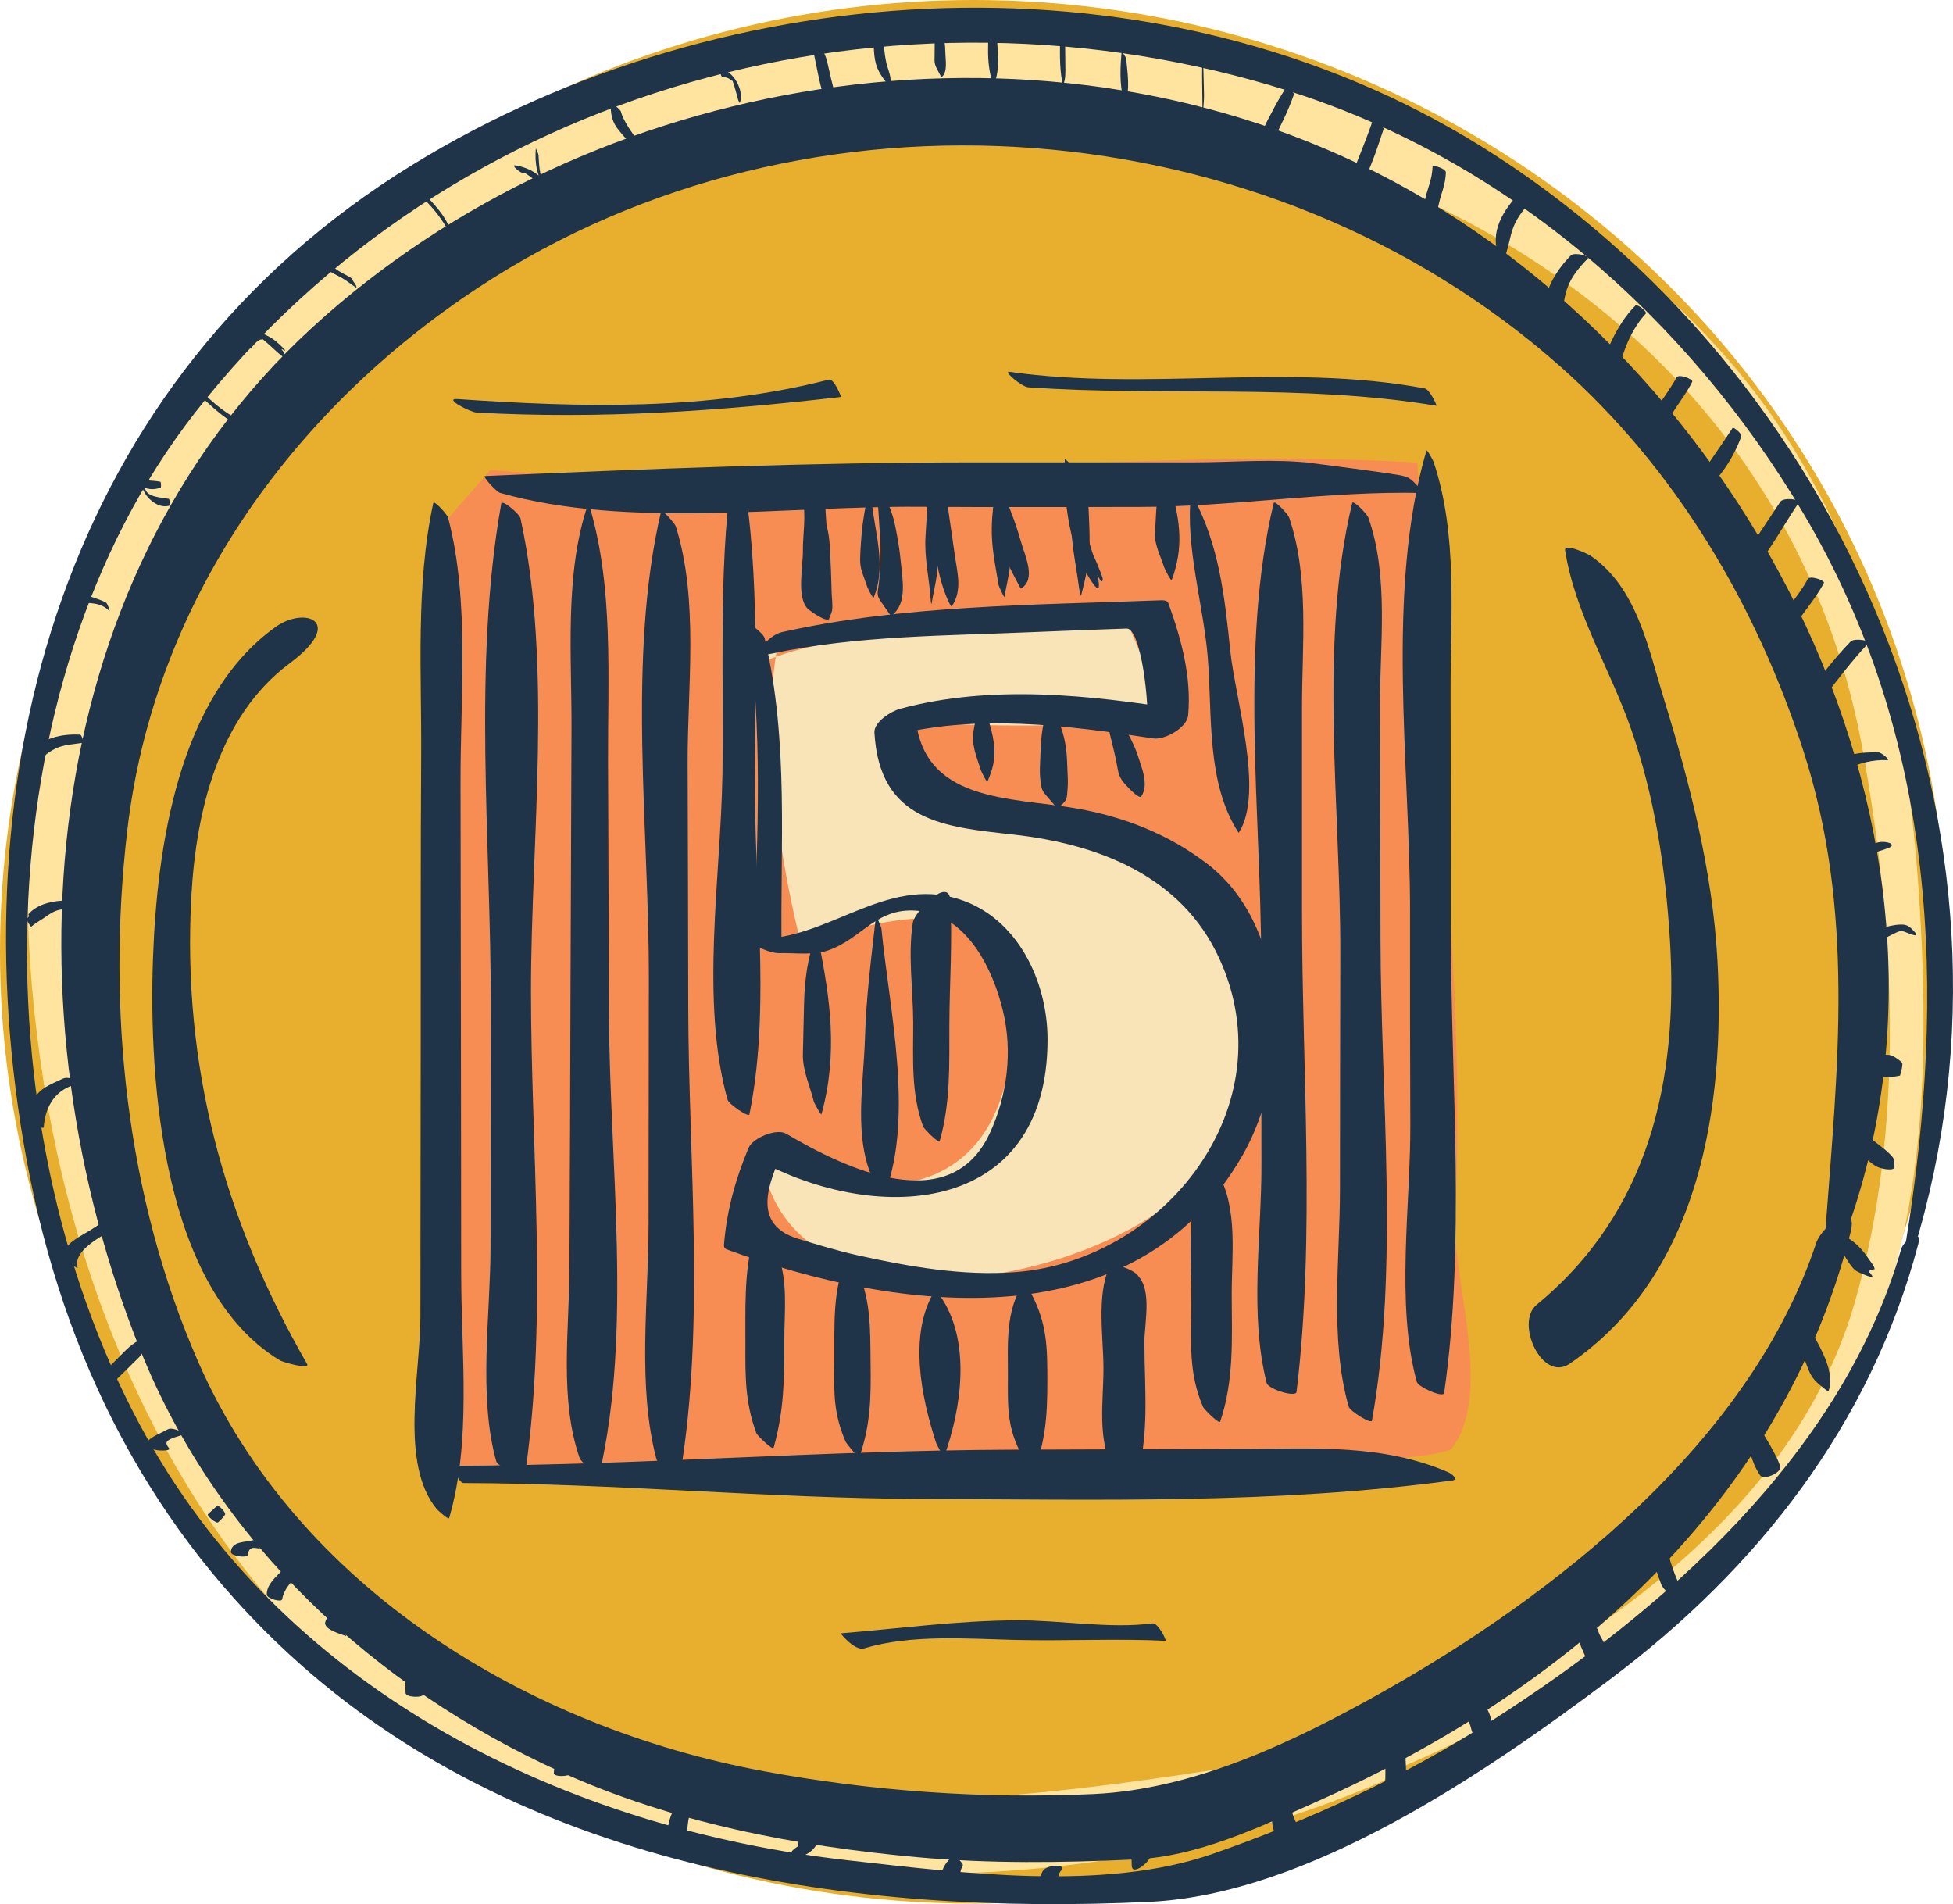 <svg id="_Слой_2" xmlns="http://www.w3.org/2000/svg" width="1080" height="1052.87" viewBox="0 0 1080 1052.87"><g id="Hanukkah02_90758028"><g id="Hanukkah02_90758028-2"><ellipse cx="538.39" cy="526.28" rx="538.39" ry="526.28" fill="#e8af2e"/><path d="M237.31 298.66c8.57 171.44-7.97 341.38.73 512.67 1.6 13 541.69 5.54 564.68-10.22 23.49-31.19.14-92.79 1.91-128.94 2.09-42.74 1.57-82.54-.52-126.28-4.62-96.84-15.09-193.29-20.27-290.09-162.55-9.84-346.4 17.67-512.64 4.11l-33.9 38.74z" fill="#f78d52"/><path d="M431.04 351.93c-10.67 48.02-.94 116.63 10.41 164.01 4.04 16.84 127.46-57.73 118.34 58.92-6.41 82.02-64.76 95.29-138.44 67.66 19.37 106.55 208.25 62.96 247 0 41.61-71.33 16.05-152.75-61.95-180.27-30.4-10.73-117.18-15.09-103.61-63.78 43.48 4.58 92.19 1.89 136.5 1.9.0-19.37-9.69-43.59-19.37-62.96-58.12 9.69-159.82 9.69-198.57 29.06l9.69-14.53z" fill="#f9e4b7"/><path d="M770.34 979.1c87-35.77 168.48-95.04 225.78-169.91 68.66-89.72 72.17-207.36 64.97-315.54-6.14-92.14-24.85-179.1-76.44-256.78-50.47-75.99-128.12-130.3-210.07-167.57C672.56 22.91 545.66-6.6 435.46 17.6c-104.12 22.86-202.23 75.58-280.08 148.01C51.11 262.61 7.17 393.72 16.66 532.4c9.65 140.98 59.58 285.17 163.08 384.65 148.24 142.48 404.62 146.1 584.21 68.17 5.36-2.32 21.23-24.65 7.96-22.61-184.92 28.48-375.48 73.47-541.48-42.56-103.43-72.3-159.89-192.2-181.85-313.44-23.87-131.76-3.94-253.71 80.87-362.15C201.86 151.87 311.8 91.8 423.13 59.97c119.25-34.1 251.23-.75 361.93 49.66 128.42 58.47 219.61 165.31 244.92 304.69 17.85 98.31 23.81 208.45-4.35 305.98-35.62 123.34-157.06 194.97-262.62 249.26-1.08.56 5.05 10.48 7.33 9.54z" fill="#ffe49f"/><g><path d="M413.38 344.46c8.44 58.61 5.63 116.3 3.54 175.26-.15 4.35 10.5 7.43 13.78 7.32 8.3-.28 18.83 1.32 26.91-1.42 19.85-6.73 27.11-25.04 51.61-21.82 26.22 3.45 39.91 32.49 45.37 54.99 5.48 22.6 2.47 46.81-7.22 67.76-22 47.59-80.5 19.31-112.6.33-5.38-3.18-18.52 2.36-20.84 7.88-7.25 17.29-12.08 34.73-13.57 53.5-.15 1.06.23 1.88 1.14 2.45 96.37 35.35 226.6 51.51 285.85-52.3 26.77-46.91 26.33-125.49-19.76-160.79-21.16-16.21-45.56-25.85-71.77-30.53-36.77-6.56-86.87-2.7-89.76-53.04-4.7 4.37-9.39 8.75-14.09 13.12 46.58-12.8 98.6-6.09 145.7 1.11 6.42.98 18.74-5.84 19.37-12.87 1.91-21.28-3.78-42.03-10.97-61.95-.65-1.82-3.75-1.56-5.09-1.51-68.79 2.61-141.37 2.53-208.77 17.62-7.08 1.59-19.13 14.76-5.23 11.79 47.13-10.08 97.41-9.79 145.41-11.89 16.87-.74 33.75-1.32 50.63-1.92 7.97-.28 12.84 41.67 11.42 57.75 6.46-4.29 12.91-8.58 19.37-12.87-51.1-8.14-105.55-14.14-156.18-.5-4.72 1.27-14.44 7.18-14.09 13.12 2.84 49.2 38.41 52.13 76.65 56.38 47.33 5.27 93.07 22.88 114 68.38 37.6 81.76-30.35 167.2-112.42 173.56-29.25 2.27-59.03-2.98-87.48-9.27-11.15-2.47-22.09-5.83-33.01-9.15-28.61-8.72-13.89-35.48-6.07-54.05-6.95 2.63-13.89 5.25-20.84 7.88 68.02 39.53 165.06 34.49 164.92-64.11-.05-32.32-16.72-67.3-49.05-77.5-40.98-12.93-72.9 22.96-111.8 21.9 4.6 2.44 9.19 4.88 13.78 7.32-.92-58.15 4.23-116.34-9.37-173.44-.76-3.18-9.55-9.03-9.48-8.49h0z" fill="#1f3349"/><path d="M239.6 278.16c-9.86 45.55-6.38 94.16-6.7 140.59-.35 52.43-.2 104.87-.25 157.3-.05 50.74-.13 101.48-.17 152.22-.02 31.24-11.66 81.1 9.03 106.13.3.37 6.5 6.21 6.88 4.92 12.39-42.45 6.69-90.41 6.65-134.55-.04-45.17-.12-90.34-.16-135.51-.04-45.7-.11-91.41-.21-137.11-.1-47.42 5.19-99.85-6.9-145.97-.45-1.71-7.79-9.81-8.18-8.02h0z" fill="#1f3349"/><path d="M277.2 278.44c-15.85 88.7-5.74 186.89-5.8 276.86-.03 44.74-.08 89.48-.13 134.21-.03 37.41-6.98 82.53 3.2 118.67.87 3.08 15.68 8.45 16.14 5.2 12.3-85.71 3.07-178.32 3.01-264.86-.05-83.76 12.13-179.86-5.8-261.94-.53-2.41-10.19-10.6-10.62-8.14h0z" fill="#1f3349"/><path d="M325.15 278.8c-13.12 38.51-8.93 83.99-9.11 124.36-.21 47.57-.39 95.14-.55 142.7-.17 52.23-.33 104.45-.61 156.68-.18 33.89-5.56 71.47 5.72 103.87.64 1.83 10.48 10.35 10.91 8.5 18.28-79.24 5.51-172.39 5.27-253.52-.14-46.67-.33-93.34-.53-140-.2-46.43 3.15-96.24-10.09-140.95-.02-.07-.77-2.33-1.01-1.65h0z" fill="#1f3349"/><path d="M365.52 283c-18.83 80.49-6.56 175.46-6.71 258.07-.08 45.49-.12 90.98-.16 136.47-.04 41.77-6.34 88.96 4.4 129.47.68 2.58 12.87 9.62 13.23 7.43 13.79-83.3 4.43-173.54 4.32-257.85-.06-44.8-.2-89.6-.34-134.39-.14-42.63 6.3-90.17-6.55-131.16-.49-1.57-7.73-9.94-8.18-8.02h0z" fill="#1f3349"/><path d="M416.37 685.32c-5.01 19.01-4.08 39.12-4.17 58.69-.08 17.64-.04 31.94 6.06 48.42.52 1.41 9.09 9.6 9.52 8.11 5.74-19.87 6.04-38.82 5.94-59.32-.07-15.45 2.35-34.12-4.12-48.47-.85-1.88-12.46-10.33-13.23-7.43h0z" fill="#1f3349"/><path d="M468.8 694.36c-8.83 18.15-7.19 39.17-7.44 58.98-.22 16.99-.41 28.32 6.2 43.69.44 1.03 7.27 9.67 7.69 8.47 6.19-17.55 6.42-32.94 6.18-51.26-.25-19.37.43-36.86-8.51-54.44-.17-.33-3.82-6.05-4.12-5.44h0z" fill="#1f3349"/><path d="M516.89 713.67c-14.75 24.02-7.4 59.02.76 84.1.29.9 4.19 8.35 4.58 7.26 9.64-26.95 14.81-63.83-2.3-88.45-.1-.14-2.65-3.55-3.04-2.92h0z" fill="#1f3349"/><path d="M566.47 709.13c-10.82 14.91-9 34.61-9.1 52.37-.09 15.73-.44 26.59 6.37 40.55.53 1.08 8.53 9.9 9.15 8.21 6.39-17.62 6.36-34.19 6.27-52.64-.09-19.35-1.94-30.7-11.64-47.41.04.07-.84-1.37-1.05-1.08h0z" fill="#1f3349"/><path d="M613.15 701.37c5.48 1.77 10.97 3.54 16.45 5.3 1.44-3.01-14.46-9.66-16.14-5.99-7.16 15.69-3.25 39.17-3.24 55.9.0 18.86-3.62 38.95 5.41 55.84.77 1.44 11.22 9.6 12.1 7.04 8.32-24.32 5.1-51.83 5.12-77.2.0-11.68 5.23-32.47-6.38-39-1.82-1.02-11.93-5.29-13.32-1.89h0z" fill="#1f3349"/><path d="M665.92 640.99c-10.15 25.02-7.02 54.01-7.12 80.59-.08 20.71-1.65 37.39 6.46 56.32.53 1.25 8.95 9.79 9.52 8.11 7.68-22.88 6.44-45.79 6.35-69.58-.09-22.69 3.63-47.47-7.58-67.93-.41-.74-7.09-8.84-7.63-7.5h0z" fill="#1f3349"/><path d="M704.35 278.19c-18.97 79.2-6.98 172.28-6.92 253.6.03 37.44.08 74.88.14 112.32.07 39.07-6.77 82.87 2.93 120.67.83 3.25 16.09 8.13 16.48 4.85 10.51-86.87 2.95-179.18 3.01-266.84.03-36.88.04-73.76.0-110.64-.04-35.02 4.21-72.53-7.11-106.01-.53-1.56-8.04-10.02-8.54-7.95h0z" fill="#1f3349"/><path d="M747.75 278.23c-18.62 76.93-6.45 168.72-6.57 247.81-.06 43.76-.2 87.51-.19 131.27.0 38.69-5.83 83.17 4.85 120.52.69 2.42 12.46 9.8 12.85 7.64 15.14-84.88 4.81-179.82 4.72-266.21-.05-42.62-.17-85.25-.33-127.87-.12-34.54 5.17-72.42-6.43-105.31-.56-1.58-8.37-10.07-8.9-7.86h0z" fill="#1f3349"/><path d="M788.8 249.18c-22.76 77.62-9 174.59-9.06 255.18-.03 39.08-.03 78.15.16 117.23.21 43.69-8.22 100.01 3.6 142.51.8 2.88 14.68 8.98 15.09 6.14 11.88-82.37 3.78-171.25 3.76-254.54-.01-44.32-.09-88.63-.19-132.95-.09-42.22 4.13-86.9-9.37-127.32-.25-.74-3.7-7.19-3.98-6.24h0z" fill="#1f3349"/><path d="M404.45 263.61c-7.2 54.33-4.05 110.19-4.95 164.9-.93 56.38-12.41 124.92 2.85 179.61.64 2.28 11.68 10 12.07 8.03 10.89-53.71 4.05-112.6 3.19-167.18-.91-58.26 3.13-118.88-5.21-176.6-.34-2.38-7.81-9.96-7.97-8.76h0z" fill="#1f3349"/><path d="M451.3 516.28c-4.71 13.39-6.35 24.98-6.68 39.29-.22 9.13-.42 18.25-.63 27.38-.2 8.92 3.86 17.37 5.99 25.95.27 1.08 4.07 8.01 4.28 7.22 9.22-33.43 4.93-64.03-1.92-97.35-.04-.19-.84-3.03-1.04-2.48h0z" fill="#1f3349"/><path d="M484.44 506.13c-2.49 22.78-5.47 44.74-6.11 67.69-.74 26.13-6.7 55.86 5.11 79.79.39.78 5.3 7.92 5.93 6.24 16.14-42.96 2.42-101.52-1.93-146.17-.18-1.84-3.03-7.13-2.99-7.54h0z" fill="#1f3349"/><path d="M504.77 510.21c-2.76 17.7.15 37.15.22 55.11.08 20.02-1.39 38.58 5.47 57.54.51 1.4 8.76 9.57 9.15 8.21 6.14-21.5 5.29-42.55 5.38-64.71.09-22.85 1.78-45.81.51-68.62-.74-13.28-19.74 6.2-20.72 12.47h0z" fill="#1f3349"/><path d="M448.22 263.59c-.86 11.46-1.56 22.82-1.75 34.32-.08 4.73-.15 9.47-.23 14.2-.17 10.49 3.56 13.2 5.46 24.66.03.2.67 2.84.83 2.38 5.94-17.79 3.84-2.01 5.34-14.51.72-6-.21-12.72-.31-18.77-.18-11.22-.89-22.3-1.75-33.49-.21-2.75-7.55-9.45-7.6-8.79h0z" fill="#1f3349"/><path d="M479.74 273.73c-1.29 7.52-2.76 14.54-3.32 22.2-.33 4.56-.74 9.11-.78 13.68-.06 5.36 2.19 9.39 3.8 14.52.22.7 3.31 7.18 3.72 6.2 6.66-16.04 1.45-33.29-.77-49.87-.18-1.37-2.67-6.66-2.65-6.73h0z" fill="#1f3349"/><path d="M513.21 273.54c-.43 7.58-.9 15.15-1.39 22.72-.8 12.33 2.06 23.13 2.85 35.5.01.2.33 3.1.53 1.82 1.4-8.66 3.79-16.02 3.19-24.87-.61-9.14-1.15-18.28-1.63-27.42-.11-2.18-3.58-7.21-3.55-7.75h0z" fill="#1f3349"/><path d="M550.82 268.44c-1.16 7.83-2.23 15.39-2.38 23.31-.2 10.98 1.96 20.68 3.74 31.49.21 1.29 3.13 7.11 3.17 6.93 1.8-9.04 3.89-17.39 3.72-26.65-.17-9.18-1.22-17.82-2.51-26.91-.27-1.9-5.65-8.76-5.74-8.18h0z" fill="#1f3349"/><path d="M593.33 258.76c-.3 8.38-.61 16.75-.92 25.13-.56 15.18 2.51 27.14 4.46 42.26.06.45.89 3.55.95 3.31 2.48-9.82 4.61-18.31 4.72-28.56.12-11.09-.84-22.29-1.24-33.38-.11-3.05-7.95-9.26-7.97-8.76h0z" fill="#1f3349"/><path d="M643.51 263.71c-2.05 6.11-3.75 11.97-4.11 18.43-.24 4.19-.46 8.39-.71 12.58-.37 6.41 3.19 12.85 5.01 18.75.28.89 3.91 8.22 4.28 7.22 6.52-17.69 4.72-31.97-.19-49.76-.27-.97-3.97-8.14-4.28-7.22h0z" fill="#1f3349"/><path d="M543.32 385.52c-1.9 6.09-3.74 11.29-4.82 17.72-1.48 8.8 1.33 14.34 3.9 22.59.22.7 3.32 7.18 3.72 6.2 2.9-6.99 4.05-11.03 3.69-18.51-.4-8.46-3.96-16.29-5.28-24.55-.06-.4-1.09-3.86-1.22-3.46h0z" fill="#1f3349"/><path d="M578.74 393.99c-2.74 8.28-3.19 16.11-3.44 24.76-.1 3.58-.45 7.28-.12 10.86.85 9.29 1.15 7.22 9.02 16.82.16.27.39.42.69.43 5.67-4.74 4.96-4.65 5.52-11.23.3-3.51-.05-7.12-.15-10.64-.23-8.19-.73-14.76-3.46-22.58-.44-1.26-7.68-9.56-8.05-8.43h0z" fill="#1f3349"/><path d="M613.76 394.46c-.24 1.02-.89 1.81-1.96 2.37-.03.18-.06.36-.08.54 1.48 5.97 2.81 11.97 4.32 17.93.84 3.33 1.5 6.69 2.07 10.07.9 5.36 3.34 7.51 7.15 11.49.41.43 4.99 4.8 5.82 3.58 4.41-6.57.24-15.94-1.92-22.81-1.12-3.54-2.78-6.82-4.37-10.17-1.88-3.96-4.81-5.46-7.15-9.15-.22-.35-3.48-5.24-3.87-3.85h0z" fill="#1f3349"/><path d="M658.65 273.6c-3.39 27.89 7.04 61.89 9.26 90.16 2.53 32.19-.85 69 16.94 96.59.11.16.19.15.25-.03 14.11-22.07-2.04-74.22-4.75-100.32-3.14-30.26-6.15-58.58-20.65-85.52.01.02-.95-1.69-1.05-.87h0z" fill="#1f3349"/><path d="M449.94 287.21c.87-.94 1.97-2.4 3.47-2.16-3.23-2.96-6.46-5.92-9.7-8.89 2.32 8.05.15 19.93.28 28.29.12 8.36-3.56 25.64 2.55 32 1.05 1.09 10.88 8.32 12.17 5.5-2.81 6.12 1.13-2.8 1.38-4.24.54-3.1-.14-6.94-.21-10.08-.19-8.09-.48-16.17-.92-24.25-.64-11.79-2.89-21.81-14.12-27.6-1.04-.53-1.53.0-1.07 1.04.19.63.38 1.26.57 1.89.12 1.08 4.73 9.43 5.6 8.48h0z" fill="#1f3349"/><path d="M484.55 264.51c.7 10.87 1.56 22.39 2.17 33.55.37 6.74.16 13.49-.32 20.22-.95 13.48-3.49 8.34 5.39 21.03.05.07.9 1.31 1.24 1.06 8.92-6.67 5.98-19.9 5.03-30.29-.6-6.51-1.77-12.97-3.04-19.38-1.85-9.32-5.87-16.03-9.17-24.97-.11-.3-1.41-2.99-1.3-1.23h0z" fill="#1f3349"/><path d="M517.26 258.8c-2.4 23.45-2.55 53.19 7.62 74.57.0.01 1.21 2.25 1.43 1.92 6.16-8.98 2.93-19.09 1.52-29.43-1.77-12.99-3.89-25.95-5.48-38.96-.25-2.03-5.07-8.28-5.08-8.11h0z" fill="#1f3349"/><path d="M545.72 259.36c1.73 9.85 4.07 19.22 6.62 28.9 1.39 5.3 2.56 10.64 3.57 16.02 1.86 9.88 2.68 9.78 7.92 20.04.0.01.53 1.24.8 1.08 8.63-5.12 2.08-18.24-.09-26.01-3.4-12.16-7.92-22.99-13.27-34.38-.47-1.01-6.03-8.39-5.55-5.65h0z" fill="#1f3349"/><path d="M588.86 253.89c-.69 14.49.51 28.51 3.87 42.62 1.37 5.73 3.25 11.35 5.96 16.58 1.72 3.33 9.07 16.53 9 10.66-.02-1.69-.27-3.45-.71-5.09-1-3.64 2.44 6.27 2.85 1.45.09-1.11-6.15-15.66-4.94-12.26-5.07-14.24-7.69-30.12-8.8-45.15-.21-2.81-7.21-9.2-7.23-8.82h0z" fill="#1f3349"/><path d="M256.38 820.02c84.32.24 168.41 8.47 253.29 8.79 98.92.37 195.62 2.91 293.44-10.21 4.11-.55-1.03-4.05-2.19-4.54-36.15-15.57-73.32-13.09-112-12.95-43.55.15-87.1.31-130.65.47-102.86.38-205.24 8.61-307.75 8.92-.98.0 3.25 9.52 5.85 9.53h0z" fill="#1f3349"/><path d="M276.61 272.56c70.49 20 158.84 7.13 231.35 7.66 40.51.3 81.03.09 121.55.09 52.22.0 105.45-8.97 157.15-7.73.39.0-6.24-9.51-10.61-9.2 5.45-.38-76.5-10.53-49.54-7.24-21.53-2.63-44.59-.49-66.26-.49H539.47c-90.78.0-180.72 3.59-271.18 7.57-1.77.08 6.19 8.73 8.32 9.34h0z" fill="#1f3349"/><path d="M1018.06 689.23c87.25-225.44-52.97-491.3-257.81-594.28C571.04-.16 326.78 39.64 172.46 181.28 17.57 323.43 2.61 560.36 77.99 747.48c42.48 105.44 129.3 185.64 231.62 232.08 62.04 28.15 130.27 41.24 197.73 47.36 39.91 3.62 80.1 3.09 120.08 1.24 35.32-1.64 68.95-17.84 100.89-32.04 138.52-61.56 256.98-164.84 294.98-314.45 4.91-19.31-15.7-4.13-18.95 5.65-36.48 109.8-144.15 194.66-240.89 248.88-48.27 27.05-102.9 53.23-158.75 55.79-61.04 2.79-122.31-1.49-182.37-12.63-130.6-24.24-258.1-101.47-312.8-226.53-39.9-91.21-50.54-194.97-39.2-293.21 14.53-125.9 90-232.11 194.51-300.84 182.44-119.98 436.13-99.77 598.12 43.96 63.7 56.52 108.18 131.65 134.21 212.13 28.74 88.88 19.07 174.48 12.29 265.28-.19 2.47 8.31 9.79 8.59 9.07z" fill="#1f3349"/><path d="M597.07 55.95c-2.69.06-16.47.68-13.89 6.03 1.74 3.6 17.58 6.34 18.87 1.68-.45.89-.9 1.79-1.35 2.68.69-.75 1.14-1.64 1.35-2.68 1.9-4.6-2.09.06-7.3-.1 3.54.11 10.5-.06 12.78-3.5 2.71-4.06-9.16-4.14-10.47-4.11h0z" fill="#1f3349"/><path d="M701.49 82.52c13.74.0 3.03-6.84-4.93-6.84-13.74.0-3.03 6.84 4.93 6.84h0z" fill="#1f3349"/><path d="M169.8 754.16c-46.09-80.11-69.05-165.02-64.01-258.12 2.54-46.99 14.79-99.77 54.37-129.25 31.23-23.26 8.54-31.77-7.79-20.11-54.01 38.59-65.59 122.53-67.77 183.24-2.46 68.51 5.4 183.27 70.29 222.33 1.33.8 16.91 5.41 14.9 1.91h0z" fill="#1f3349"/><path d="M865.49 304.33c5.45 34.65 24.88 65.61 36.41 98.57 13.08 37.43 19.14 77.33 21.55 116.77 4.76 78.07-11.5 150.58-73.73 201.81-12 9.88 3.02 42.98 18.25 32.58 71.95-49.12 86.2-142.25 81.76-223.21-2.68-48.91-15.18-97.59-29.54-144.2-8.81-28.58-14.9-61.7-40.57-79.33-1.32-.91-14.81-7.35-14.12-2.98h0z" fill="#1f3349"/><path d="M477.85 911.44c25.95-7.85 57.11-5.31 83.85-4.67 27.48.66 55.46-.85 82.83.48.73.04-4.01-10.08-7.25-9.64-23.37 3.14-51.09-1.81-74.87-1.7-32.93.15-64.74 4.56-97.47 7.2-.31.03 7.78 9.89 12.91 8.34h0z" fill="#1f3349"/><path d="M263.56 228.13c68.62 3.73 133.43-.77 201.63-8.65-.1.01-3.79-10.35-6.96-9.54-67.08 17.18-136.68 15.43-205.19 10.72-8.15-.56 6.99 7.27 10.52 7.46h0z" fill="#1f3349"/><path d="M568.74 214.17c75.26 5.19 150.83-2.25 225.57 10.19.45.08-3.51-9.04-6.54-9.61-75.8-14.14-153.5 1.68-229.68-9.18-3.37-.48 6.85 8.34 10.66 8.6h0z" fill="#1f3349"/><path d="M1058.16 691.72c71.31-230.99-38.07-486.26-239.76-611.24C641.4-29.2 402.4-16.01 228.13 91.09 35.01 209.78-24.6 428.46 14.86 642.08c20.1 108.79 68.78 205.4 152.13 278.99 127.38 112.47 304.95 138.36 468.93 130.5 87.92-4.21 185.89-71.54 254.17-122.8 82.2-61.71 144.27-141.17 170.69-240.83 2.51-9.47-7.99-2.34-9.47 2.82-32.61 113.43-131.44 200.17-227.34 261.27-47.87 30.5-99.95 54.46-153.48 73.08-60.02 20.87-138.88 10.53-201.09 3.57-156.22-17.48-308.85-92.48-387.75-232.99C-11.58 629.65-10.9 380.31 107.83 228.21 249.6 46.63 495.29-18.32 712.79 50.33c120.6 38.07 220.43 125.5 284.31 233.27 74.08 124.97 79.53 264.3 56.76 403.59-.23 1.44 4.26 4.66 4.3 4.53z" fill="#1f3349"/><path d="M454.2 32.84c.28-1.8 1.11-2.63-.26-3.3-1.35-1.23-2.71-2.46-4.06-3.69-.13-.25-.31 1.76-.24 2.05.3 1.15.53 2.31.77 3.47.68 3.25 1.31 6.52 2 9.77.72 3.44 1.51 6.86 2.45 10.24.94 3.38 5.43 7.39 7.26 10.06 1.04 1.52-.35-3.15-1.25-3.9 3.75 3.15 1.02.79 1.62-2.07.32-1.5-.82-3.74-1.22-5.18-1.11-4.07-2.02-8.19-2.96-12.3-1.01-4.46-2.27-12.47-8.43-12.87-.08.03-.16.06-.24.09-.33 1.02.03 2.29.19 3.31.18 1.2 4.24 5.11 4.36 4.32h0z" fill="#1f3349"/><path d="M483.93 13.95c-.76 5.82-1.05 11.21-.37 17.05.8 6.88 3.38 10.77 7.76 15.99.11.13.57.8.72.38 1.54-4.12-1.06-8.66-1.96-12.88-1.12-5.26-1.44-10.82-2.17-16.16-.17-1.2-3.91-4.97-3.98-4.38h0z" fill="#1f3349"/><path d="M520.57 22.99c.05-.59-.14-3.35.42-3.73.73-.5-1.93-4.88-2.33-4.6-2.05 1.42-1.77 8.48-1.79 10.7-.03 2.62-.05 5.24-.08 7.86-.03 3.12 1.61 5.18 2.92 7.87.05.09.76 1.66 1.01 1.48 3.47-2.59 2.1-9.53 2.06-13.4-.04-4.29-.62-8.57-2.54-12.38-.5-.99-2.46-3.3-1.41-.75.03.07.18 2.39.23 3.18.07 1 1.52 3.48 1.49 3.77h0z" fill="#1f3349"/><path d="M546.52 14.02c-.04 4.48-.08 8.96-.12 13.44-.06 6.57.62 11.86 2.34 18.31.03.1.47 1.6.63 1.28 4.19-8.23 1.97-19.85 1.89-28.79-.01-1.68-4.73-4.68-4.74-4.24h0z" fill="#1f3349"/><path d="M586.26 18.8c-.09 9.08-.52 17.96 1.21 26.91.02.09.35 1.48.46 1.22 1.49-3.39 1.23-7.26 1.2-10.91-.05-4.28-.09-8.57-.13-12.85-.02-1.46-2.73-4.13-2.73-4.37h0z" fill="#1f3349"/><path d="M620.25 28.5c-.78 9.05-1.2 17.59.99 26.45.04.17.69 2.14.83 1.83 3.12-7 1.34-16.79.72-24.23-.09-1.09-2.54-4.07-2.54-4.05h0z" fill="#1f3349"/><path d="M664.82 34.3c-.24 10.43.27 20.84.1 31.24.0.17.41-1.46.4-1.92-.09-3.5.53-7.16.5-10.71-.05-5.51-.29-11.02-.41-16.53.0-.39-.56-3.52-.59-2.08h0z" fill="#1f3349"/><path d="M711.62 47.66c-3.09 4.87-5.97 9.73-8.57 14.87-2.66 5.27-5.84 9.55-4.66 15.6.04.23 1 3.29 1.3 3.08 5.11-3.59 7.13-9.15 9.82-14.6 2.3-4.65 4.19-9.31 5.96-14.19.45-1.25-3.59-5.18-3.85-4.77h0z" fill="#1f3349"/><path d="M758.88 67.31c-2.39 6.96-5.07 13.79-7.82 20.62-2.76 6.84-3.78 11.33-4 18.66-.01.47.75 3.35.7 3.42 8.55-11.04 12.88-25.33 17.32-38.49.6-1.77-5.92-5.03-6.2-4.21h0z" fill="#1f3349"/><path d="M792.2 91.86c-.11 4.46-1.19 8.5-2.58 12.71-.73 2.21-1.34 4.43-1.78 6.72-.72 3.77 1.33 5.03 3.75 8.35.02.02.5.67.65.52 3.22-3.06 3.24-7.8 4.62-11.96 1.4-4.25 2.54-8.29 2.69-12.79.08-2.36-7.34-4.25-7.36-3.55h0z" fill="#1f3349"/><path d="M840.63 106.39c-9.06 9.3-17.4 22.27-11.54 35.26.07.16 1.66 2.98 1.83 2.7 3.42-5.71 3.59-13.08 6.18-19.28 2.42-5.79 6.57-10.69 10.9-15.13.67-.68-5.81-5.14-7.36-3.55h0z" fill="#1f3349"/><path d="M868.66 141.24c-4.57 4.7-8.34 9.69-11.15 15.63-1.58 3.36-2.44 7-3.07 10.63-.96 5.48.74 5.89 4.94 10.02.09.09 1.16 1.15 1.39.83 4.07-5.62 3.63-12.71 5.98-19.17 2.28-6.28 6.73-11.57 11.33-16.28 1.34-1.37-7.49-3.64-9.42-1.65h0z" fill="#1f3349"/><path d="M904.37 168.94c-5.6 5.68-9.61 12.2-13.08 19.35-1.61 3.32-2.98 6.76-4.27 10.21-2.28 6.09-2.86 6.65.81 12.25.08.12 1.15 1.75 1.45 1.47 5.65-5.51 7.05-13.54 9.91-20.78 2.63-6.66 6.19-12.8 10.98-18.12.77-.85-4.73-5.46-5.8-4.37h0z" fill="#1f3349"/><path d="M927.18 208.64c-3 5.46-6.68 10.48-10.16 15.64-3.5 5.2-8.29 11.09-6.57 17.6.14.53 2.77 4.89 3.31 4.27 5.29-6.03 8.41-13.73 12.82-20.42 3.18-4.82 6.65-9.43 9.22-14.63.71-1.44-7.5-4.5-8.62-2.46h0z" fill="#1f3349"/><path d="M958.14 236.6c-3.98 6.12-8.09 12.19-12.29 18.16-3.77 5.35-8.22 9.78-10.4 16.01-.2.57 1.28 4.48 1.71 4.24 11.87-6.53 21.23-21.18 25.8-33.75.48-1.33-4.36-5.36-4.82-4.65h0z" fill="#1f3349"/><path d="M984.56 277.39c-8.98 13.49-17.92 27.01-26.99 40.45-.25.29-.27.59-.05.91.17.29.34.58.5.86.42.72 4.13 5.01 5.13 3.94 12.31-13.21 21.47-30.55 31.51-45.59 1.31-1.97-8.47-3.02-10.1-.57h0z" fill="#1f3349"/><path d="M999.66 320.22c-5.15 9.74-13.4 17.51-18.39 27.3-.72 1.42 7.45 4.39 8.7 2.38 1.76-2.85 5.93-8.96 8.81-12.82 3.55-4.75 7.08-9.51 9.84-14.77.7-1.33-7.76-4.35-8.95-2.08h0z" fill="#1f3349"/><path d="M1023.36 354.76c-9.62 9.85-17.67 21.14-26.79 31.44.01.13.03.25.04.38.39.56.78 1.12 1.16 1.68.37.53 2.74 3.77 3.63 3.17 7.04-4.77 12.12-12.32 17.4-18.92 4.66-5.82 9.32-11.61 14.53-16.95 1.3-1.33-7.87-2.95-9.98-.8h0z" fill="#1f3349"/><path d="M1020.88 425.32c7.4-3.35 14.66-5.42 22.85-5.01 1.72.09-3.38-4.53-5.46-4.4q.6.0.0.0c-1.41.09-2.81.09-4.23.12-1.89.04-3.77.18-5.65.41-4.25.52-8.18 2.18-11.93 4.15-.51.27 3.07 5.34 4.43 4.72h0z" fill="#1f3349"/><path d="M1020.84 473.09c8.65-.11 15.95-1.14 23.99-4.46 1.71-.71 1.92-1.84.01-2.52-2.41-.85-5.73-.86-8.04.32-6.39 3.3-13.3 3.28-20.31 3.26-.89.0-3.67.54-2.02 1.83 1.68 1.31 4.31 1.58 6.36 1.56h0z" fill="#1f3349"/><path d="M1036.61 521.81c3.05-1.57 6.05-3.23 9.12-4.76 1.07-.53 4.81-2.56 6.1-2.28 2.15.47 10.99 4.96 6.74.29-2.01-2.2-3.51-3.7-6.52-3.83-2.58-.12-5.15.41-7.65.94-5 1.06-10.04 3.48-14.63 5.67-1.06.5 4.91 4.96 6.83 3.97h0z" fill="#1f3349"/><path d="M1028.81 590.58c3.19.8 6.08 2.3 9.22 3.17 1.28.35 2.46 1.13 3.63 1.71 1.62.81 10.21-.87 8.72-.69.08-.04.17-.08.25-.12-.57 2.48 2.14-6.12 1.15-7.09-1.54-1.51-3-2.55-4.92-3.56-3.64-1.94-9.24.16-13 .89-1.26.25-9.48 4.58-5.05 5.68h0z" fill="#1f3349"/><path d="M1023.22 634c2.98 2.75 6.38 4.97 9.58 7.45 3.73 2.9 4.92 4.21 9.76 4.98.85.14 4.73.65 4.96-.85-.16 1.03.2-2.89.05-3.72-.33-1.81-2.18-3.44-3.44-4.63-3.36-3.16-7.33-5.59-10.65-8.81-2.47-2.4-13.02 3.02-10.26 5.57h0z" fill="#1f3349"/><path d="M1014.48 683.56c2.53 4.69 4.52 9.64 7.57 14.04 1.38 1.99 2.79 4.22 4.97 5.44 1.95 1.09 8.49 3.72 8.44 2.96-.03-.48-.44-1.01-.7-1.38-.16-.21-.32-.41-.47-.61-1.37-1.13-.58-1.87 2.39-2.22-.06-1.64-2.59-4.62-3.46-5.92-3.22-4.79-6.44-8.23-11.29-11.36-.69-.45-8.41-2.74-7.45-.96h0z" fill="#1f3349"/><path d="M990.6 726.8c1.67 6.62 3.28 13.13 5.44 19.61 1.15 3.45 2.39 6.82 3.74 10.2 2.43 6.11 4.38 7.51 9.87 11.84.04.04 1.42 1.13 1.55.74 4.25-13.04-7.72-28.17-12.89-39.82-.77-1.73-8.09-4.08-7.71-2.57h0z" fill="#1f3349"/><path d="M967.01 784.43c-.19 3.66-1 6.35-.8 10.01.15 2.78.81 5.5 1.48 8.18 1.1 4.39 3.04 9.4 5.63 13.12 2.09 3 12.49-1.7 11.12-5.12 1.23 3.09-2.46-6.18-1.13-2.82-.99-2.49-2.47-4.84-3.67-7.24-1.84-3.67-5.64-8.47-6.19-12.6-.22-1.64-6.38-4.88-6.45-3.53h0z" fill="#1f3349"/><path d="M913.19 847.45c-.39 6.6.47 12.87 2.27 19.21.86 3.05 1.92 6.03 3.03 8.99 1.43 3.85 6.16 6.76 9.05 9.34.0.0.75.68.86.45 2.59-5.59-.7-10.77-2.64-16.11-2.18-6-4.24-12.46-5.02-18.81-.22-1.79-7.48-4.12-7.54-3.07h0z" fill="#1f3349"/><path d="M872.72 903.62c.17 4.94 2.53 8.76 4.35 13.2 1.33 3.24 12.22-1.47 11.13-5 .76 2.45.34 5.22.08.7-.08-1.32-.67-2.55-1.15-3.76-1.02-2.58-2.93-4.74-3.42-7.51-.52-2.94-11.09-.81-10.98 2.38h0z" fill="#1f3349"/><path d="M809.79 942.22c.01 3.54 1.27 6.54 2.53 9.78.62 1.61 1.1 3.27 1.53 4.94.94 3.62 4.66 4.12 7.97 5.9.19.13.39.15.58.06 1.42-2.98 3.28-3.1 2.99-6.73-.22-2.79-.59-5.28-1.52-7.91-.94-2.67-2.74-5.31-3.16-8.12-.43-2.89-10.94-1.04-10.93 2.09h0z" fill="#1f3349"/><path d="M766.18 971.42c-.06 4.89-.1 9.78-.13 14.66-.03 5.7.65 6.22 5.84 9.62.25.17 2.23 1.58 2.58.97 4.51-7.91 2.81-18.74 2.69-27.63-.03-2.59-10.94-1.05-10.98 2.38h0z" fill="#1f3349"/><path d="M703.3 1002.32c0 2.95.04 5.83.76 8.71 1.5 6 6.49 4.27 11.9 5.01.26.09.49.05.7-.12.74-1.58 1.15-3.22 1.23-4.91-.74-2.23-1.58-4.12-2.48-6.25-1.13-2.68-1.27-5.64-1.29-8.51-.04-6.12-10.81 1.96-10.81 6.06h0z" fill="#1f3349"/><path d="M636.6 1025.17c.05-2.68.07-5.35.2-8.03.17-3.57-11.31 1.71-11.17 6.25-.08-2.49.06 2.08.08 2.71.04 1.81.1 3.62.13 5.42.1 6.23 10.69-2.28 10.77-6.36h0z" fill="#1f3349"/><path d="M587.3 1045.64c-4.18-1.23-2.57-9.45-.3-11.62 1.9-1.81-1.53-2.44-2.68-2.43-2.39.04-6.59.8-7.79 3.22.82-1.65-1.35 2.64-1.66 3.3-.92 1.99-1.33 4.03-1.32 6.22.01 4.43 2.65 5.81 6.86 5.8 2.23.0 4.69-.53 6.58-1.77.98-.64 2.1-2.19.31-2.72h0z" fill="#1f3349"/><path d="M530.22 1046.58c.05-3.24.16-6.47.59-9.68.21-1.57.54-3.43 1.36-4.8.87-1.47-.65-2.35-1.59-3.56-.3-.39-2.48-3.11-3.18-2.55-4.16 3.3-6.02 6.27-7.35 11.64-.96 3.89-.96 7.92-.94 11.89.01 2.52 11.07.18 11.12-2.93h0z" fill="#1f3349"/><path d="M439.44 1027.46c6.7-1.21 13.26-5.16 13.26-12.64.0-2.56-10.8-.36-11.07 2.6.5-5.46.22-1.34.0.0-.27 1.66.08 4.1-1.09 5.51 1.69-1.14 3.37-2.28 5.06-3.43-.63.27-1.25.53-1.88.8 1.3-.26 2.6-.52 3.9-.78-.42.0-.84.0-1.25.0-2.98.02-5.89 1.49-7.99 3.57-1.73 1.71-2.57 5.01 1.07 4.35h0z" fill="#1f3349"/><path d="M380.05 1012.49c.32-7.52 2.06-14.69 7.29-20.31 1.24-1.33-7.85-3.86-9.64-1.34 4.72-6.66-1.54 2.32-2.29 3.64-1.14 2.01-1.9 4.23-2.96 6.29-2.28 4.44-3.39 9.43-3.44 14.39-.03 2.52 10.88.86 11.03-2.67h0z" fill="#1f3349"/><path d="M316.89 979.44c.39-5.45 3.4-11.8 7.08-15.8 1.33-1.45-7.28-4.41-8.82-2.39 2.27-1.88 2.88-2.46 1.84-1.74-1.28 1.02-2.36 2.22-3.25 3.59-1.64 2.16-2.95 4.68-4.23 7.07-1.67 3.14-3.13 6.64-3.26 10.23-.09 2.49 10.41 2.07 10.63-.96h0z" fill="#1f3349"/><path d="M234.23 936.62c.02-3.32.03-6.64.39-9.94.26-2.37 1.58-4.31 1.97-6.49.36-1.99-6.81-4.48-8.05-3.01 3.89-4.6-.65.61-1.2 1.49-.84 1.36-1.51 2.73-2.05 4.24-1.48 4.08-1.06 8.89-1.04 13.15.01 2.57 9.96 2.9 9.97.57h0z" fill="#1f3349"/><path d="M189.51 900.17c.5.26 1.75-6.07 2.14-6.65 1.48-2.21 4.22-2.98 6.63-3.41.58-.11-4.15-5.94-6.14-4.27-3.55 2.99-11.07 6.14-12.29 11.11-1.06 4.36 10.33 7 11.62 7.74-.18-.1-.71-3.86-1.96-4.52h0z" fill="#1f3349"/><path d="M155.98 884.38c.98-5.37 4.54-9.25 8.25-13.03 1.35-1.37-6.64-4.59-8.22-2.98-3.49 3.56-8.66 7.92-8.49 13.38.07 2.13 8.14 4.37 8.45 2.63h0z" fill="#1f3349"/><path d="M137.09 859.58c.54-4.03 2.63-4.23 6.79-3.17.0.0-1.83-5.37-3.83-4.79-4.2 1.22-12.05.42-12.38 6.49-.13 2.35 9.13 3.61 9.42 1.47h0z" fill="#1f3349"/><path d="M120.75 841.66c1.2-1.3 2.94-2.66 3.72-4.24.51-1.05-3.45-5.38-4.39-4.72.43-.09.86-.17 1.29-.26-.43.08-.86.17-1.29.26-.75.53-1.39 1.12-2.06 1.75-1.02.95-2.04 1.9-3.06 2.85-.75.7 4.71 5.55 5.8 4.37h0z" fill="#1f3349"/><path d="M93.52 800.79c-1.15-1.53-2.38-2.99-.46-4.36 2.1-1.5 4.95-2.01 7.32-2.87 1.76-.64-.14-1.82-1.05-2.25-1.63-.78-4.82-1.98-6.59-.97-3.31 1.88-7.39 3.3-10.3 5.75-1.96 1.66.95 4.04 2.07 5.02 1.41 1.22 10.29 1.41 9-.3h0z" fill="#1f3349"/><path d="M63.32 763.82c3.41-3.25 6.74-6.58 10.07-9.91 2.74-2.74 6.11-5.25 6.53-9.26.05-.52-.96-4.41-1.56-4.18-5.19 1.99-9.05 6.36-12.91 10.22-3.13 3.13-6.28 6.23-9.3 9.46-.72.76 5.66 5.11 7.17 3.68h0z" fill="#1f3349"/><path d="M42.92 701.09c-1.71-6.05 3.71-10.84 8.09-14.15 3.16-2.39 6.72-4.39 10.19-6.29 2.12-1.16 4.42-1.34 4.33-4-.02-.53-1.15-4.25-1.86-4.04-4.86 1.41-8.42 4.26-12.66 6.93-3.13 1.98-6.42 3.7-9.48 5.8-5.4 3.73-6.76 6.73-3.34 12.47.52.87 4.87 3.84 4.72 3.28h0z" fill="#1f3349"/><path d="M24.21 623.29c.82-11.97 6.7-21.04 18.52-23.92 2.01-.49-.47-2-1.17-2.3-1.96-.85-4.73-1.57-6.78-.67 1.55-.68-2.43 1.13-2.49 1.15-1.85.89-3.72 1.73-5.54 2.68-2.44 1.26-4.64 3.01-6.45 5.06-3.83 4.33-2.81 9.23-2.54 14.48.09 1.69 6.36 4.86 6.45 3.53h0z" fill="#1f3349"/><path d="M17.27 512.43c2.58-2.27 5.95-3.99 8.79-6.05 3.37-2.45 6.97-4.06 11.18-3.51.23.03-1.78-4.94-3.45-4.82-6.51.48-13.56 2.33-18.03 7.4-.08.24-.04.47.13.67.37.66.75 1.32 1.12 1.98-.22-.67-.44-1.35-.66-2.02-.36.66-.81 1.25-1.34 1.78-.69.79 2.05 4.76 2.26 4.58h0z" fill="#1f3349"/><path d="M18.75 425.25c2.78-4.98 6.59-8.69 11.71-11.23 5.05-2.5 10.26-2.4 15.64-3.38.3-.05-.91-4.36-1.79-4.42-12.16-.74-24.95 3.01-30.77 14.46-.71 1.41 4.81 5.27 5.21 4.56h0z" fill="#1f3349"/><path d="M42.17 333.36c6.17.0 13.59-.6 18.21 4.45.98 1.07-1.22-4.62-1.48-4.22.48-.73-9.44-3.97-10.41-4.18-3.23-.7-6.64-.87-9.93-.87-.46.0 2.09 4.82 3.62 4.82h0z" fill="#1f3349"/><path d="M69.51 259.94c3.59 6.69 11.12 12.93 19.35 9.63.32-.13.18-3.11-.13-3.18-3.73-.83-7.59-.44-11.29-1.43-4.03-1.08-6.34-4.84-8.12-8.3.21.42-.28 2.41.19 3.28h0z" fill="#1f3349"/><path d="M108.44 216.55c7.24 7.14 15.3 14.71 24.36 19.47-.4-.21.13-3.38-.84-3.88-9.45-4.92-16.67-11.75-24.08-19.27.21.22-.18 2.95.56 3.68h0z" fill="#1f3349"/><path d="M77.99 265.85c-.1 7.08 8.45 16.25 15.95 13.67.37-.13-.15-3.61-.61-3.7-3.65-.69-12.47-.8-13.12-5.98-.14-1.1-2.23-3.82-2.23-4h0z" fill="#1f3349"/><path d="M138.69 192.86c1.34-1.99 2.68-3.78 4.85-4.89 1.22-.62 2.43.26 1.4-.77 1.32 1.33 2.89 2.46 4.27 3.74 1.23 1.15 9.42 9.07 8.8 6.29-.3-1.33-1.2-2.73-2.08-3.74-1.59-1.81 4.23 2.5.63-1.09-1.2-1.21-2.44-2.4-3.75-3.49-2.59-2.19-5.87-3.91-9.06-5.04-4.64-1.64-6.23-.1-8.07 4.42-.42 1.03 2.9 4.72 3.01 4.56h0z" fill="#1f3349"/><path d="M177.69 146.62c2.89 2.58 6.11 4.39 9.57 6.09 3.28 1.61 6.38 4.08 9.34 6.12.42.29.64.13.49-.36-.24-.81-.77-1.56-1.26-2.24-.15-.2-2.52-3.33-.1-1.43-3.54-2.77-7.96-4.03-11.27-7.13-1.42-1.33-3.36-2.15-5.25-2.55-1.56-.33-3.24-.04-1.52 1.5h0z" fill="#1f3349"/><path d="M234.47 110.1c6.02 5.83 10.33 11.67 14.37 19.15.36.66-.08-2.33-.2-2.74-2.24-7.35-9.55-14.64-14.94-20.28.25.26-.05 3.07.78 3.87h0z" fill="#1f3349"/><path d="M296.3 81.94c-.71 8.8.71 15.84 5.81 23.17-.26-.37.33-2.8-.46-3.58-3.56-3.53-3.51-10.98-3.86-15.81-.07-.99-1.52-3.49-1.49-3.77h0z" fill="#1f3349"/><path d="M344.35 69.3c3.38 3.68 4.98 8.61 8.03 12.56 1.32 1.71 4.51 6.5 3.31 2.54-.61-2.02-1.87-3.41-2.83-5.28-1.79-3.5-3.6-6.66-6.26-9.58-1.58-1.74-5.35-3.6-2.26-.23h0z" fill="#1f3349"/><path d="M399.43 42.47c1.27.11 2.21.33 3.42.86.59.26 2.47 1.93 2.21 1.25 1.29 3.39 2.06 6.93 3.06 10.41.05.17.83 2.25.99 1.88 2.69-6.43-3.6-18.37-11.04-18.61-.04.0.43 4.14 1.36 4.21h0z" fill="#1f3349"/><path d="M290.2 95.88c1.7.21 1.46-.05-.72-.78.9.59 1.79 1.18 2.68 1.79 3.14 2.25 8.05 6.02 10.44 8.48.83.85-.45-2.53-.6-2.83.0.01-1.05-2.86-.46-2.27-1.77-1.75-3.67-3.33-5.73-4.73-3.04-2.06-7.21-3.59-10.85-4.13-1.59-.24-.03 1.47.37 1.85 1.26 1.17 3.09 2.54 4.88 2.62h0z" fill="#1f3349"/><path d="M337.88 57.73c-.44 4.26.53 8.78 2.87 12.38 1.19 1.83 9.74 12.05 10.95 11.33.4-.23-.48-1.77-.58-1.98-.32-.62-.69-1.22-1.11-1.78-1.18-1.58 1.84 1.23.96-.31-1.37-2.41-2.28-5.02-3.69-7.4-1.52-2.57-3.21-5.35-3.89-8.25-.3-1.28-5.38-5.19-5.5-4h0z" fill="#1f3349"/></g></g></g></svg>